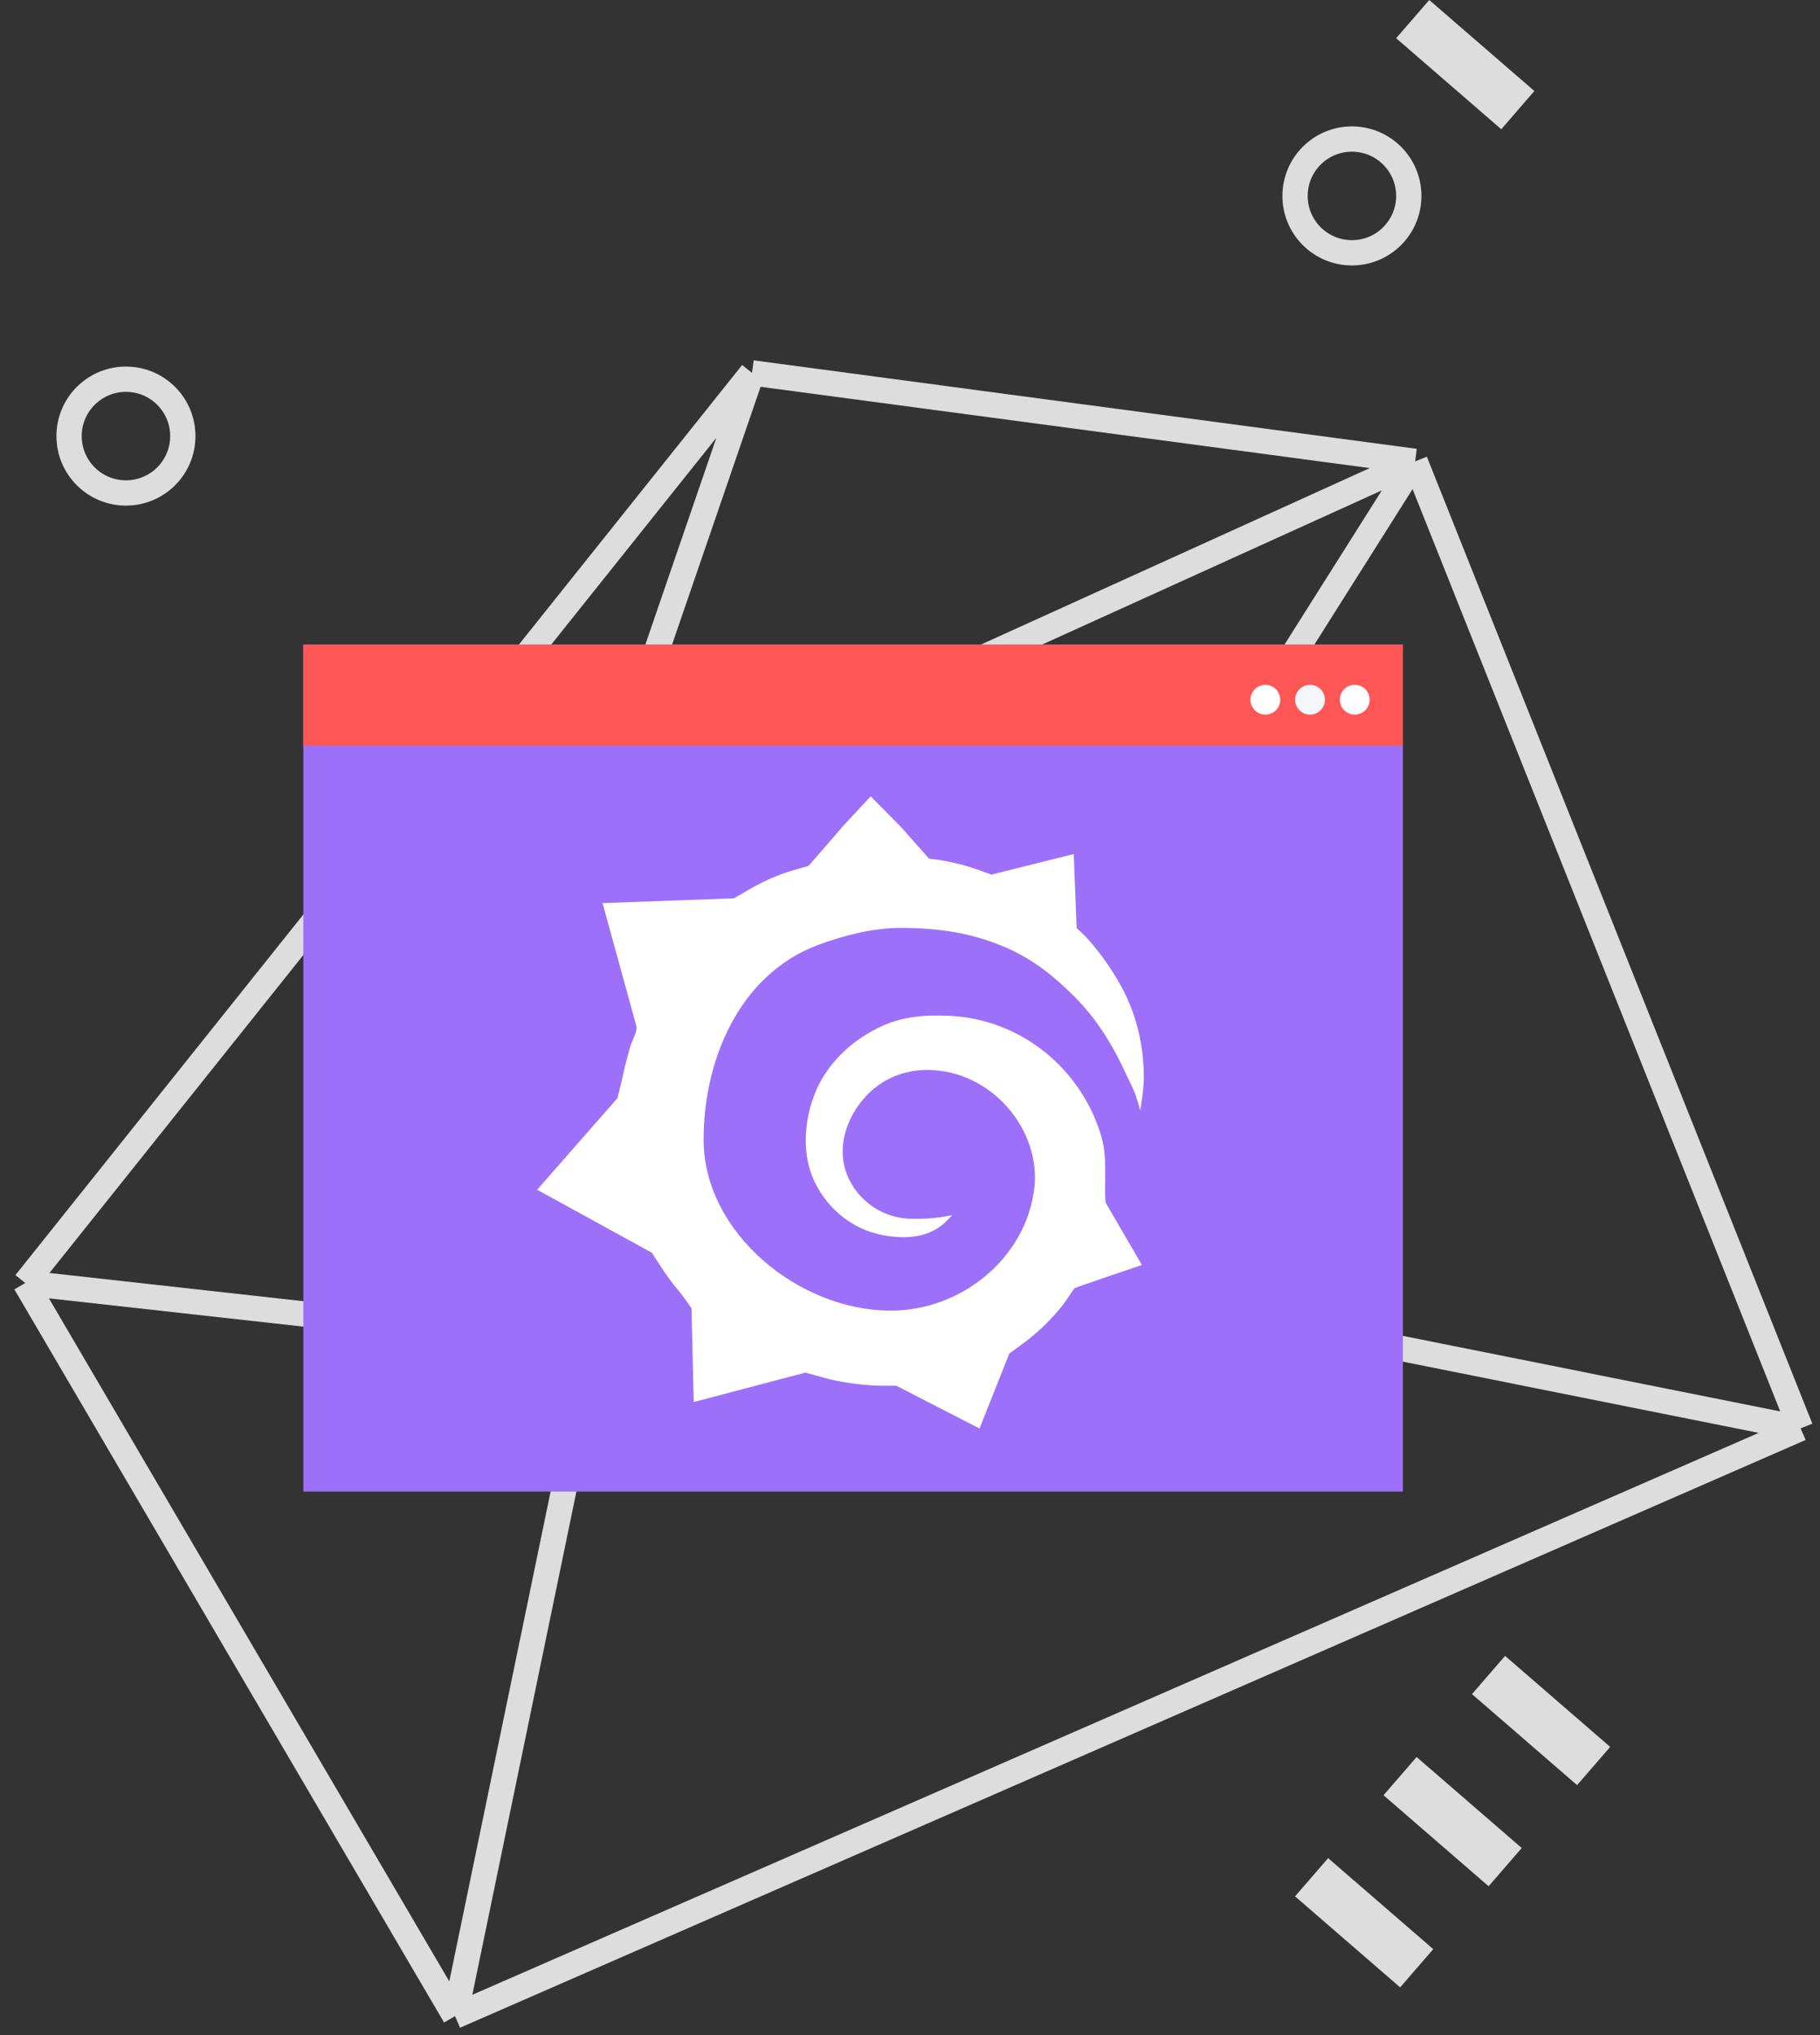 <svg width="144" height="161" viewBox="0 0 144 161" fill="none" xmlns="http://www.w3.org/2000/svg">
<rect x="0" y="0" width="144" height="161" fill="#333333" stroke="none"/>
<path fill-rule="evenodd" clip-rule="evenodd" d="M110.781 157.224L102.465 150.024L105.083 147L113.4 154.2L110.781 157.224Z" fill="#dddddd"/>
<path fill-rule="evenodd" clip-rule="evenodd" d="M117.781 149.224L109.465 142.024L112.083 139L120.4 146.2L117.781 149.224Z" fill="#dddddd"/>
<path fill-rule="evenodd" clip-rule="evenodd" d="M124.781 141.224L116.465 134.024L119.083 131L127.4 138.2L124.781 141.224Z" fill="#dddddd"/>
<path fill-rule="evenodd" clip-rule="evenodd" d="M118.781 10.224L110.465 3.024L113.083 0L121.4 7.2L118.781 10.224Z" fill="#dddddd"/>
<circle cx="9.965" cy="34.5" r="4.5" stroke="#dddddd" stroke-width="2"/>
<circle cx="106.965" cy="15.5" r="4.5" stroke="#dddddd" stroke-width="2"/>
<path d="M111.965 36.5L59.5 29.5M111.965 36.5L142.465 113M111.965 36.5L72.5 99L142.465 113M111.965 36.5L46.965 66L59.5 29.5M59.5 29.5L2 101.5M2 101.5L36 159.5M2 101.5L46.965 106.5L36 159.5M36 159.5L142.465 113" stroke="#dddddd" stroke-width="2"/>
<rect x="24" y="51" width="87" height="67" fill="#9D70F9"/>
<rect x="24" y="51" width="87" height="8" fill="#FF5656"/>
<circle cx="100.116" cy="55.357" r="1.179" fill="white"/>
<circle cx="103.651" cy="55.357" r="1.179" fill="#F5F6F9"/>
<circle cx="107.188" cy="55.357" r="1.179" fill="white"/>
<g clip-path="url(#clip0_121_596)">
<path d="M90.5 84.915C90.434 82.237 89.769 79.764 88.383 77.455C87.662 76.251 86.811 75.069 85.84 74.039C85.665 73.855 85.185 73.421 85.185 73.421L84.956 67.565L78.44 69.192C78.44 69.192 77.043 68.671 76.312 68.465C75.668 68.292 75.035 68.151 74.38 68.042C74.216 68.01 73.507 67.934 73.507 67.934L71.302 65.44L68.89 63L66.773 65.277L63.968 68.509C63.968 68.509 62.767 68.834 62.385 68.964C61.152 69.354 59.897 69.972 58.806 70.645C58.609 70.764 58.063 71.068 58.063 71.068L47.673 71.447C47.673 71.447 50.282 80.903 50.358 81.228C50.434 81.597 49.976 82.421 49.867 82.8C49.649 83.559 49.441 84.329 49.278 85.099C49.169 85.62 48.852 86.878 48.852 86.878L42.5 94.121L51.581 99.109C51.581 99.109 52.148 99.999 52.344 100.291C52.748 100.899 53.163 101.495 53.643 102.048C54.003 102.46 54.713 103.501 54.713 103.501L54.888 110.918L63.728 108.587C63.728 108.587 65.059 108.966 65.496 109.075C66.893 109.422 68.388 109.606 69.829 109.628C70.189 109.628 70.92 109.628 70.92 109.628L77.501 113.011L79.859 107.079C79.859 107.079 80.241 106.808 80.972 106.266C82.151 105.388 83.188 104.379 84.094 103.241C84.29 103.002 84.978 101.929 85.021 101.907C85.196 101.82 90.347 100.074 90.347 100.074L87.488 95.162C87.488 95.162 87.466 95.097 87.444 94.674C87.422 94.197 87.444 93.72 87.444 93.254C87.444 92.083 87.466 90.998 87.128 89.86C85.556 84.6 80.83 80.599 75.046 80.361C73.267 80.285 71.52 80.404 69.883 81.131C67.362 82.248 65.267 84.264 64.361 86.802C63.608 88.916 63.455 91.41 64.448 93.481C65.55 95.791 67.69 97.461 70.342 97.797C71.87 97.992 73.288 97.862 74.478 96.962C74.762 96.756 75.34 96.138 75.34 96.138C75.34 96.138 74.74 96.247 74.304 96.312C73.561 96.42 72.907 96.42 72.164 96.42C70.2 96.42 68.388 95.357 67.406 93.72C66.238 91.779 66.544 89.545 67.755 87.691C69.021 85.761 71.007 84.644 73.365 84.644C78.407 84.644 82.434 89.372 81.823 94.1C81.125 99.521 76.104 103.685 70.473 103.685C63.193 103.685 55.717 97.526 55.673 90.25C55.63 84.08 58.369 77.108 64.787 74.733C66.937 73.952 69.119 73.41 71.269 73.41C74.238 73.41 76.912 73.789 79.641 74.982C81.747 75.904 83.428 77.259 85.01 78.843C86.615 80.447 87.891 82.421 88.841 84.438C89.081 84.958 89.43 85.663 89.616 86.064C89.933 86.737 90.216 87.843 90.216 87.843C90.216 87.843 90.555 85.978 90.5 84.915Z" fill="white"/>
</g>
<defs>
<clipPath id="clip0_121_596">
<rect width="48" height="50" fill="white" transform="translate(42.5 63)"/>
</clipPath>
</defs>
</svg>

